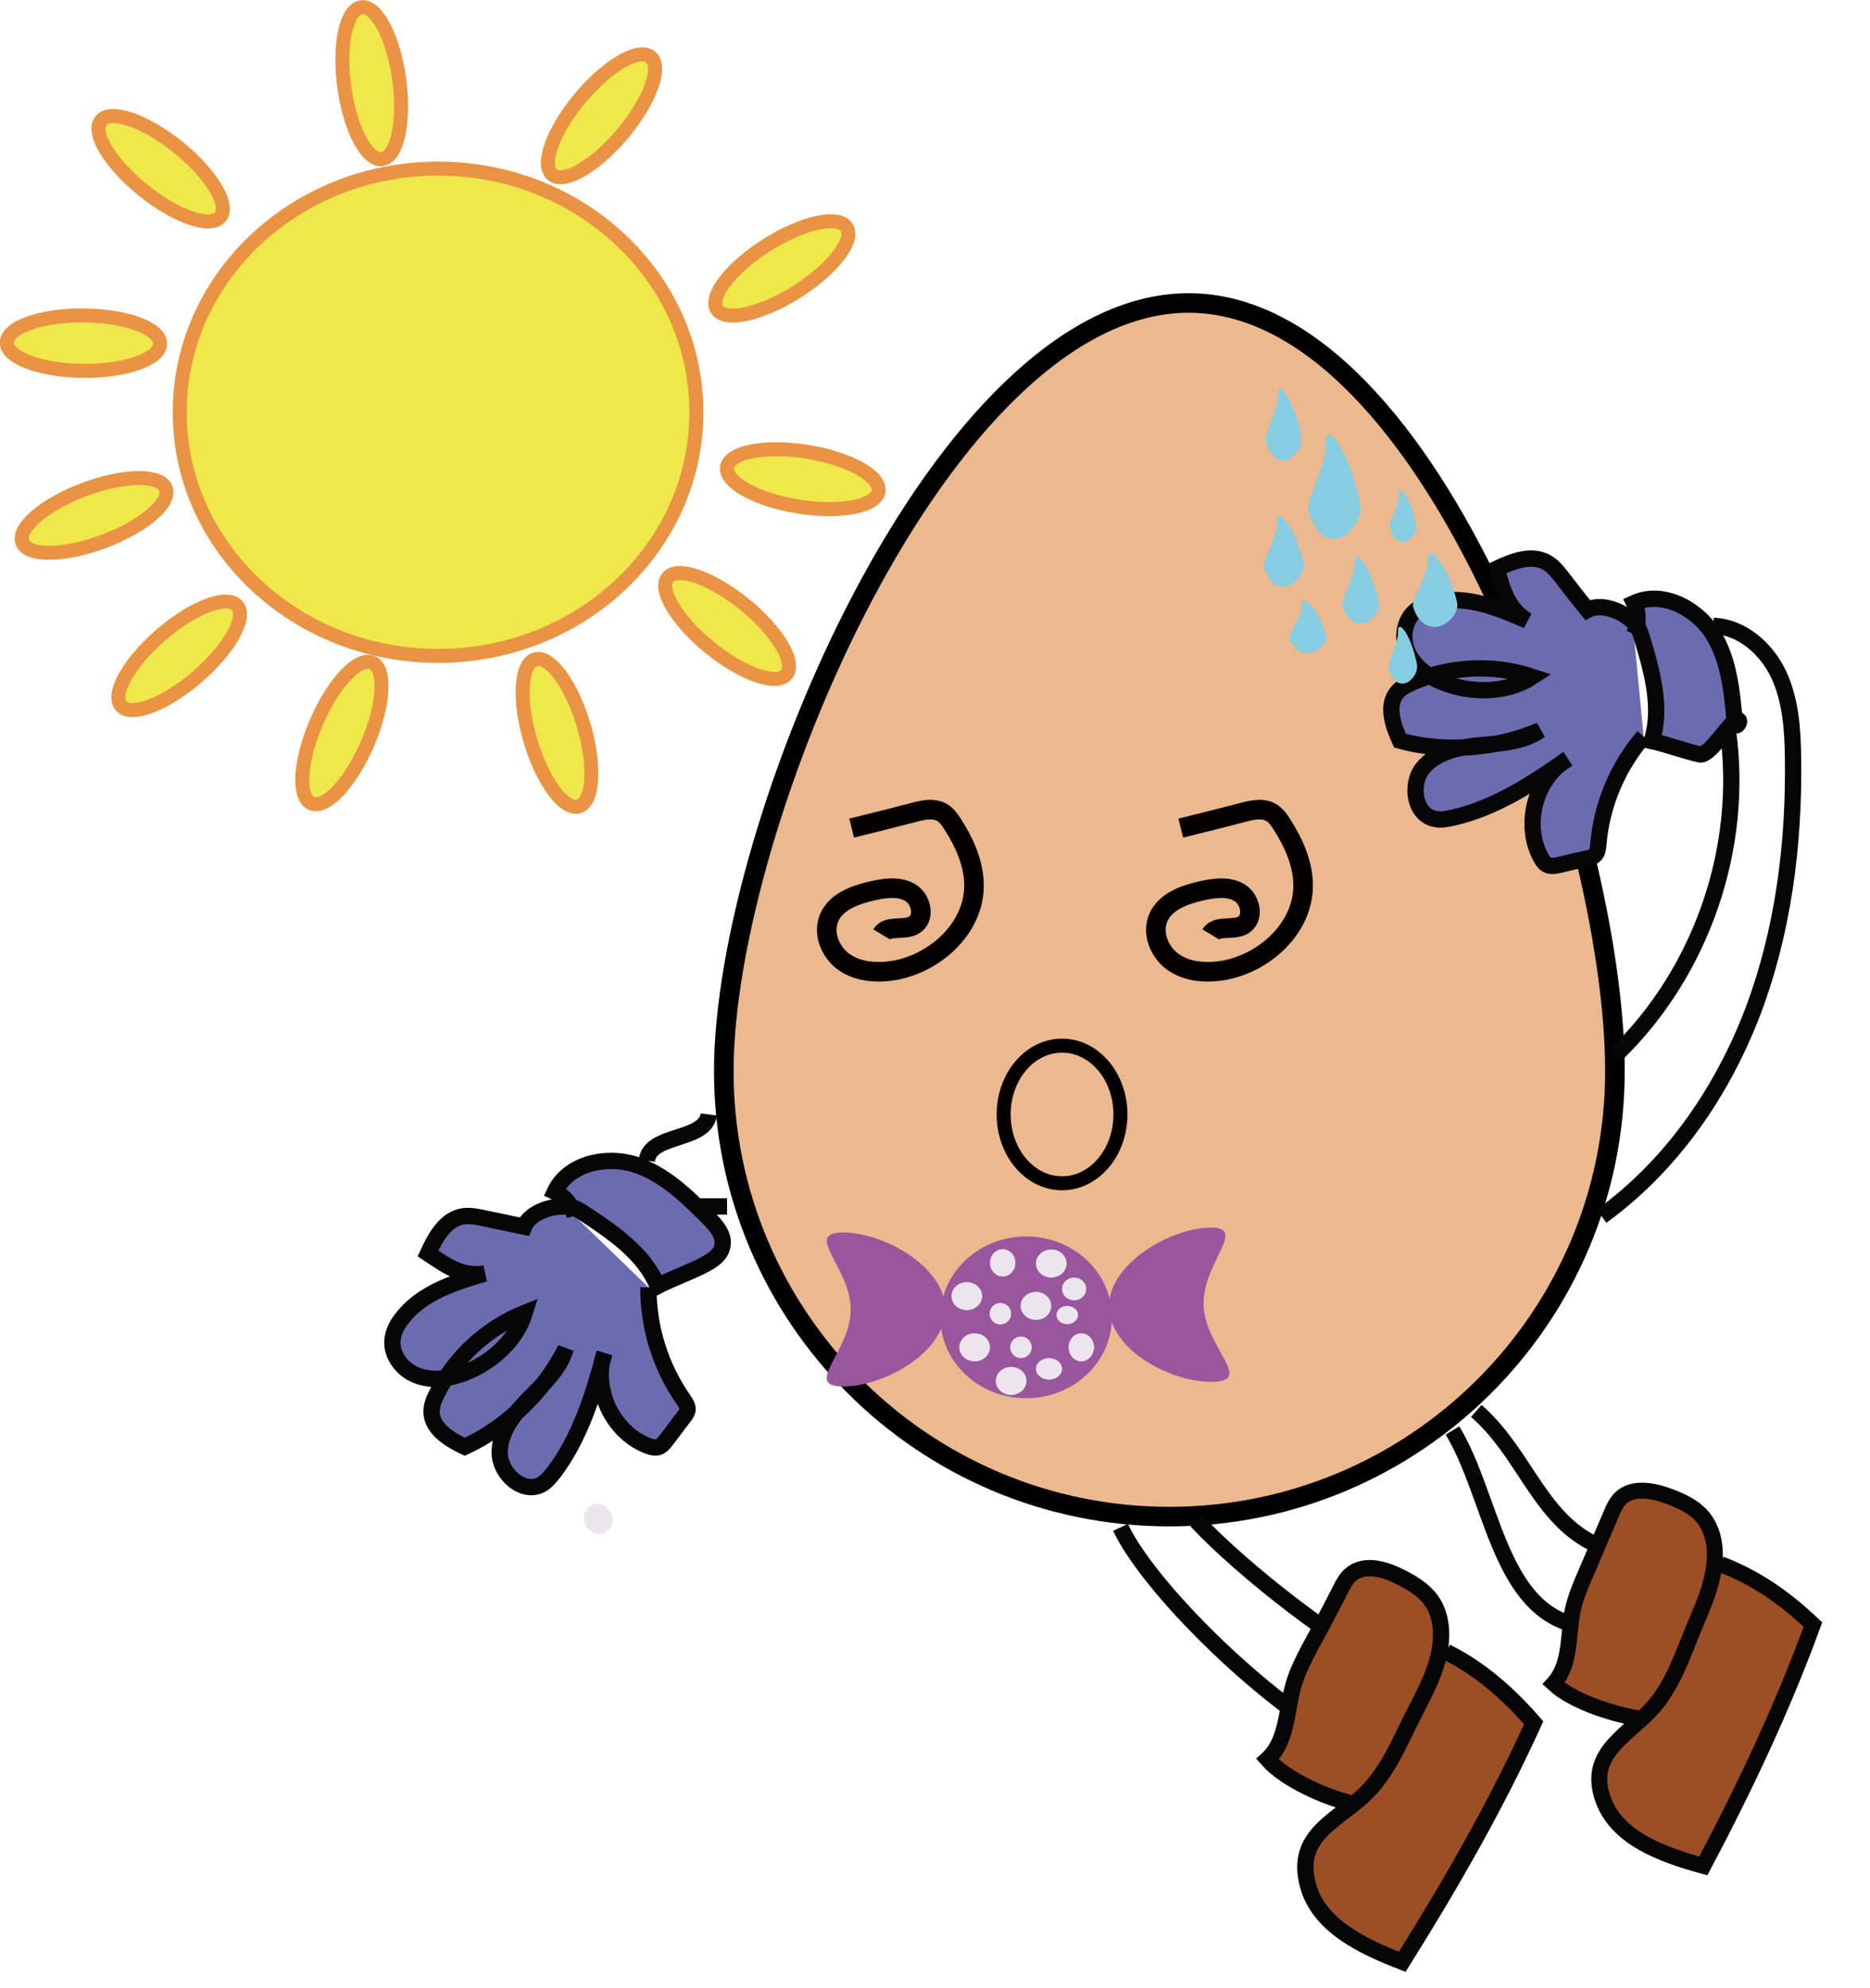 <?xml version="1.0" encoding="utf-8"?>
<!-- Generator: Adobe Illustrator 19.1.0, SVG Export Plug-In . SVG Version: 6.00 Build 0)  -->
<svg version="1.1" id="Layer_1" xmlns="http://www.w3.org/2000/svg" xmlns:xlink="http://www.w3.org/1999/xlink" x="0px" y="0px"
	 viewBox="-76.1 220.3 573.3 609.5" style="enable-background:new -76.1 220.3 573.3 609.5;" xml:space="preserve">
<style type="text/css">
	.st0{fill:#ECB98F;stroke:#000000;stroke-width:6;stroke-miterlimit:10;}
	.st1{fill:#99569F;}
	.st2{fill:#ECE5EE;}
	.st3{fill:#6B6CB0;stroke:#070606;stroke-width:5;stroke-miterlimit:10;}
	.st4{fill:none;stroke:#070606;stroke-width:5;stroke-miterlimit:10;}
	.st5{fill:#9C4F24;stroke:#070606;stroke-width:5;stroke-miterlimit:10;}
	.st6{fill:none;stroke:#070606;stroke-width:4.892;stroke-miterlimit:10;}
	.st7{fill:#9C4F24;stroke:#070606;stroke-width:4.892;stroke-miterlimit:10;}
	.st8{fill:#86CDE2;}
	.st9{fill:none;stroke:#040000;stroke-width:6;stroke-miterlimit:10;}
	.st10{fill:none;stroke:#040000;stroke-width:4.292;stroke-miterlimit:10;}
	.st11{fill:#EFE74B;stroke:#EA9344;stroke-width:4.292;stroke-miterlimit:10;}
</style>
<path class="st0" d="M419,548.7c0,75.5-61.2,136.6-136.6,136.6s-136.6-61.2-136.6-136.6s67.1-235.5,142.5-235.5S419,473.2,419,548.7
	z"/>
<path class="st1" d="M213.7,621.8c0,13.1-18.7,23.6-31.3,23.6c-12.6,0,2.3-10.6,2.3-23.6s-14.8-23.6-2.3-23.6
	C195,598.2,213.7,608.8,213.7,621.8z"/>
<path class="st1" d="M263.9,621.2c-0.4-13,18.1-24.1,30.6-24.5c12.5-0.4-2,10.6-1.6,23.7c0.4,13.1,15.5,23.2,2.9,23.6
	C283.2,644.3,264.2,634.3,263.9,621.2z"/>
<ellipse transform="matrix(-0.914 0.405 -0.405 -0.914 482.903 1269.566)" class="st2" cx="107" cy="685.9" rx="4.3" ry="4.7"/>
<g>
	<ellipse class="st1" cx="238.5" cy="624.2" rx="26.3" ry="24.8"/>
	<ellipse class="st2" cx="231.3" cy="607.5" rx="3.9" ry="4.2"/>
	<ellipse class="st2" cx="230.6" cy="623.1" rx="3.3" ry="3.3"/>
	<ellipse class="st2" cx="236.9" cy="633.4" rx="3.3" ry="3.3"/>
	<ellipse class="st2" cx="241.5" cy="620.7" rx="4.7" ry="4.3"/>
	<ellipse class="st2" cx="253.2" cy="615.5" rx="3.7" ry="3.5"/>
	<ellipse class="st2" cx="251.1" cy="623.5" rx="3.3" ry="2.8"/>
	<ellipse class="st2" cx="255.4" cy="633.4" rx="3.9" ry="4.3"/>
	<ellipse class="st2" cx="245.5" cy="640" rx="4" ry="3.3"/>
	<ellipse class="st2" cx="233.9" cy="643.7" rx="4.7" ry="4.3"/>
	<ellipse class="st2" cx="246.2" cy="607.7" rx="4.7" ry="4.3"/>
	<ellipse class="st2" cx="222.7" cy="633.4" rx="4.7" ry="4.3"/>
	<ellipse class="st2" cx="220.3" cy="617.7" rx="4.7" ry="4.3"/>
</g>
<path class="st3" d="M122.7,615c-0.1,12.2,3.7,24.4,10.7,34.4c0.6,0.9,1.3,1.9,1.3,3c-0.1,0.9-0.6,1.7-1.2,2.4
	c-1.8,2.3-3.5,4.7-5.3,7c-0.8,1-1.7,2.2-3,2.3c-0.7,0.1-1.4-0.1-2.1-0.3c-11.1-3.8-17.8-17.5-13.9-28.6
	c-3.3,12.6-7.6,26.1-15.4,36.4c-1.1,1.4-2.3,2.9-3.8,3.8c-5.6,3.2-12.8-3.1-12.9-9.6s4.4-12,8.9-16.6c4.5-4.6,9.6-9.2,11.3-15.4
	c-6.3,12.8-17.9,24.1-30.9,30.1c-4.7-2.2-10.2-5.6-10.2-10.8c0-1.8,0.7-3.6,1.5-5.2c5.5-11.3,15.4-20.4,27.1-25.1
	c-2.8,9.1-11.2,16.2-20.3,19.1c-4.3,1.4-9,1.7-13.1,0c-4.1-1.7-7.4-5.9-7.2-10.3c0.1-2.6,1.3-5,2.9-7c5.9-7.8,16-11.1,25.4-13.8
	c-7.1,1-11.4-2.2-17.4-6.2c2.3-5,5.5-10.7,11-11.4c1.9-0.2,3.8,0.1,5.6,0.5c4.3,0.9,8.6,1.8,12.9,2.7c1.9-4.7,9.4-6.9,14.4-6
	c1.4,0.3,2.7,1.1,3.9,1.9c9,5.9,18.5,12.4,22.6,22.3c3.4-1.8,10.5-4.5,13.9-6.3c2.5-1.3,5.3-2.9,5.9-5.7c0.9-3.4-1.8-6.5-4.3-9
	c-6.6-6.6-13.6-13.5-22.6-16.3S98,577.2,94,585.7c3,1.4,5.3,4.2,6.1,7.4"/>
<path class="st3" d="M427.8,446.1c-8,9.3-12.9,21-13.9,33.2c-0.1,1.1-0.2,2.3-1,3.1c-0.6,0.7-1.5,0.9-2.4,1.1
	c-2.8,0.6-5.7,1.3-8.6,2c-1.3,0.3-2.7,0.5-3.8-0.1c-0.6-0.4-1-0.9-1.4-1.5c-6.1-10.1-2.4-24.9,7.8-30.9c-10.6,7.5-22.5,15.2-35.2,18
	c-1.8,0.4-3.6,0.8-5.4,0.4c-6.4-1.2-7.8-10.6-3.8-15.6c4.1-5,11.1-6.4,17.5-7s13.2-0.9,18.5-4.6c-13.1,5.7-29.2,7-43,3.2
	c-2.2-4.8-4.2-10.8-0.9-14.8c1.1-1.4,2.9-2.2,4.6-3c11.4-5.1,24.9-5.8,36.9-1.8c-8,5.2-19,5.2-27.8,1.6c-4.2-1.7-8-4.4-10.1-8.4
	s-1.8-9.3,1.2-12.6c1.8-1.9,4.2-3,6.7-3.5c9.6-2.2,19.4,1.7,28.4,5.7c-6.1-3.8-7.3-9-9.4-15.9c5-2.4,11.1-4.7,15.8-1.7
	c1.6,1,2.8,2.5,4,4c2.7,3.5,5.4,7,8.1,10.3c4.5-2.4,11.7,0.7,14.9,4.6c0.9,1.1,1.3,2.5,1.8,4c3.1,10.3,6.2,21.4,3,31.6
	c3.8,0.8,10.9,3.3,14.7,4.1c2.8,0.6,8.4-8.5,10.7-10.1c2.9-2,0.3,3.5,0,0c-0.8-9.3-1.8-19.2-6.8-27c-5.1-7.9-15.5-13.2-24-9.3
	c1.4,2.9,1.4,6.6-0.1,9.6"/>
<g>
	<path class="st4" d="M267.4,688.6c10.2,21.3,51.8,60.2,74,68.6"/>
	<path class="st4" d="M290.7,686.6c14.5,15.5,43.7,38.1,62.7,47.6"/>
	<path class="st5" d="M367.3,726.8c10.5,5.2,19.1,12.9,26.8,21.7c-11.6,25.5-25.4,49.5-40.3,73.3c-12.1-4.7-25.8-11.1-29-23.8
		c-3.7-14.4,7.9-19,16.5-26.6c8.1-7.2,11.9-17.6,16.9-27.2c3.6-7,7.3-14.2,7.5-22.1c0.1-3.9-0.7-7.9-3-11.1
		c-2.3-3.2-5.8-5.3-9.3-7.1c-4.9-2.5-11.2-4.4-15.4-0.8c-1.4,1.2-2.3,2.9-3.1,4.5c-3,5.9-6.1,11.8-9.3,17.6c-2,3.8-3.9,7.5-5.1,11.6
		c-2.3,7.9-1.9,17.3-8,22.9c5.6,6.4,18.5,12,26.8,13.8"/>
</g>
<g>
	<path class="st6" d="M369.2,658.9c11.9,19.6,14.1,53.3,36.7,59.4"/>
	<path class="st6" d="M376.5,652.9c15.6,13.6,19.6,34.7,39.2,42.1"/>
	<path class="st7" d="M451.4,699.9c10.9,4.1,20,10.6,28.3,18.5c-9.3,25.5-20.8,49.8-33.6,74c-12.4-3.4-26.4-8.4-30.7-20.3
		c-4.9-13.5,6.2-19,14.1-27c7.4-7.6,10.4-18,14.5-27.6c3-7,6-14.4,5.6-21.9c-0.2-3.8-1.4-7.6-3.9-10.4c-2.5-2.9-6.2-4.6-9.8-6
		c-5-1.9-11.6-3.2-15.3,0.6c-1.2,1.3-2,2.9-2.7,4.6c-2.5,5.9-5.1,11.9-7.6,17.8c-1.7,3.8-3.3,7.7-4.2,11.6
		c-1.6,7.8-0.5,16.8-5.9,22.7c6.1,5.7,19.3,9.8,27.6,10.9"/>
</g>
<path class="st4" d="M122.2,576.2c0.8-8.4,17.9-5.9,19-14.2"/>
<path class="st4" d="M137.4,590.2c3.1,0,6.3,0,9.4,0"/>
<path class="st8" d="M358,381.1c0.5,2.4-1.8,5.4-4,5.4c-2.2,0-3.4-2.1-4-4.4c-0.4-1.4,2.9-7.2,2.7-10.2
	C352.4,368.1,356.3,372.5,358,381.1z"/>
<path class="st8" d="M340.9,374.7c0.9,4.8-3.7,10.8-8,10.8s-6.7-4.1-7.9-8.8c-0.7-2.9,5.8-14.4,5.3-20.3
	C329.7,348.6,337.5,357.4,340.9,374.7z"/>
<path class="st8" d="M346.6,404.6c0.7,3.1-2.5,6.9-5.6,6.9s-4.7-2.6-5.5-5.6c-0.5-1.9,4-9.2,3.7-13
	C338.8,387.8,344.2,393.5,346.6,404.6z"/>
<path class="st8" d="M323.5,392.9c0.7,3.2-2.8,7.3-6.1,7.3s-5.1-2.8-6-6c-0.5-2,4.4-9.8,4-13.8C315,375.2,320.9,381.2,323.5,392.9z"
	/>
<path class="st8" d="M370.6,404.9c0.8,3.3-3.1,7.6-6.8,7.6c-3.7,0-5.7-2.9-6.7-6.2c-0.6-2,4.9-10.1,4.5-14.3
	C361.1,386.5,367.7,392.8,370.6,404.9z"/>
<path class="st8" d="M330.4,415.1c0.7,2.4-2.6,5.4-5.6,5.4c-3,0-4.7-2.1-5.5-4.4c-0.5-1.4,4-7.2,3.7-10.2
	C322.6,402,328.1,406.4,330.4,415.1z"/>
<path class="st8" d="M358.3,424c0.5,2.6-2,5.9-4.4,5.9c-2.4,0-3.6-2.2-4.3-4.8c-0.4-1.6,3.1-7.9,2.9-11.1
	C352.3,409.8,356.5,414.6,358.3,424z"/>
<path class="st8" d="M322.9,354.1c0.6,3.3-2.5,7.4-5.5,7.4s-4.6-2.8-5.4-6.1c-0.5-2,4-9.9,3.7-14
	C315.2,336.1,320.6,342.2,322.9,354.1z"/>
<path class="st9" d="M185,474.2c6.5-1.6,12.9-3.2,19.4-4.9c2.7-0.7,5.6-1.3,8.1,0c1.5,0.8,2.5,2.2,3.4,3.6
	c3.8,5.9,6.8,12.6,6.6,19.6c-0.4,12.6-11.8,23-24.2,25.3c-5.2,0.9-10.9,0.6-15.3-2.3c-4.4-2.9-7-8.9-4.9-13.8c2.1-4.9,7.8-7,13-8.2
	c4-0.9,8.4-1.6,11.9,0.5c3.5,2.1,4.6,8,1,10c-3.1,1.7-8-0.2-9.8,2.8"/>
<path class="st9" d="M285.9,474.2c6.5-1.6,12.9-3.2,19.4-4.9c2.7-0.7,5.6-1.3,8.1,0c1.5,0.8,2.5,2.2,3.4,3.6
	c3.8,5.9,6.8,12.6,6.6,19.6c-0.4,12.6-11.8,23-24.2,25.3c-5.2,0.9-10.9,0.6-15.3-2.3c-4.4-2.9-7-8.9-4.9-13.8c2.1-4.9,7.8-7,13-8.2
	c4-0.9,8.4-1.6,11.9,0.5c3.5,2.1,4.6,8,1,10c-3.1,1.7-8-0.2-9.8,2.8"/>
<ellipse class="st10" cx="249.5" cy="562" rx="17.9" ry="21.1"/>
<ellipse class="st11" cx="58.2" cy="346.7" rx="79.2" ry="74.7"/>
<ellipse transform="matrix(0.779 0.627 -0.627 0.779 164.668 77.146)" class="st11" cx="-27" cy="271.9" rx="23.5" ry="8.5"/>
<ellipse transform="matrix(-0.135 -0.991 0.991 -0.135 -200.619 316.441)" class="st11" cx="37.8" cy="245.8" rx="23.5" ry="8.5"/>
<ellipse transform="matrix(0.642 -0.767 0.767 0.642 -157.357 174.569)" class="st11" cx="108.2" cy="255.8" rx="23.5" ry="8.5"/>
<ellipse transform="matrix(0.846 -0.534 0.534 0.846 -136.238 133.854)" class="st11" cx="163.4" cy="302.6" rx="23.5" ry="8.5"/>
<ellipse transform="matrix(0.775 0.631 -0.631 0.775 293.345 -9.068117e-02)" class="st11" cx="146.8" cy="412.5" rx="23.5" ry="8.5"/>
<ellipse transform="matrix(0.284 0.959 -0.959 0.284 494.686 227.656)" class="st11" cx="94.8" cy="445.2" rx="23.5" ry="8.5"/>
<ellipse transform="matrix(0.396 -0.918 0.918 0.396 -391.374 295.184)" class="st11" cx="28.8" cy="445.2" rx="23.5" ry="8.5"/>
<ellipse transform="matrix(0.757 -0.653 0.653 0.757 -280.45 88.668)" class="st11" cx="-21" cy="421.4" rx="23.5" ry="8.5"/>
<ellipse transform="matrix(0.936 -0.351 0.351 0.936 -135.751 7.42)" class="st11" cx="-47.4" cy="378.5" rx="23.5" ry="8.5"/>
<ellipse transform="matrix(0.988 0.158 -0.158 0.988 60.043 -22.233)" class="st11" cx="170" cy="367" rx="23.5" ry="8.5"/>
<ellipse transform="matrix(1 8.242254e-03 -8.242254e-03 1 2.681 0.427)" class="st11" cx="-50.5" cy="325.5" rx="23.5" ry="8.5"/>
<path class="st4" d="M453.6,444.1c5.1,36-8,74.1-34.1,99.4"/>
<path class="st4" d="M449.2,412.2c8.7,0.3,16.3,7,20,14.9c3.7,7.9,4.3,16.9,4.4,25.6c0.4,26.4-3,53.1-12.3,77.7
	c-9.4,24.7-25,47.3-46.4,62.8"/>
</svg>
